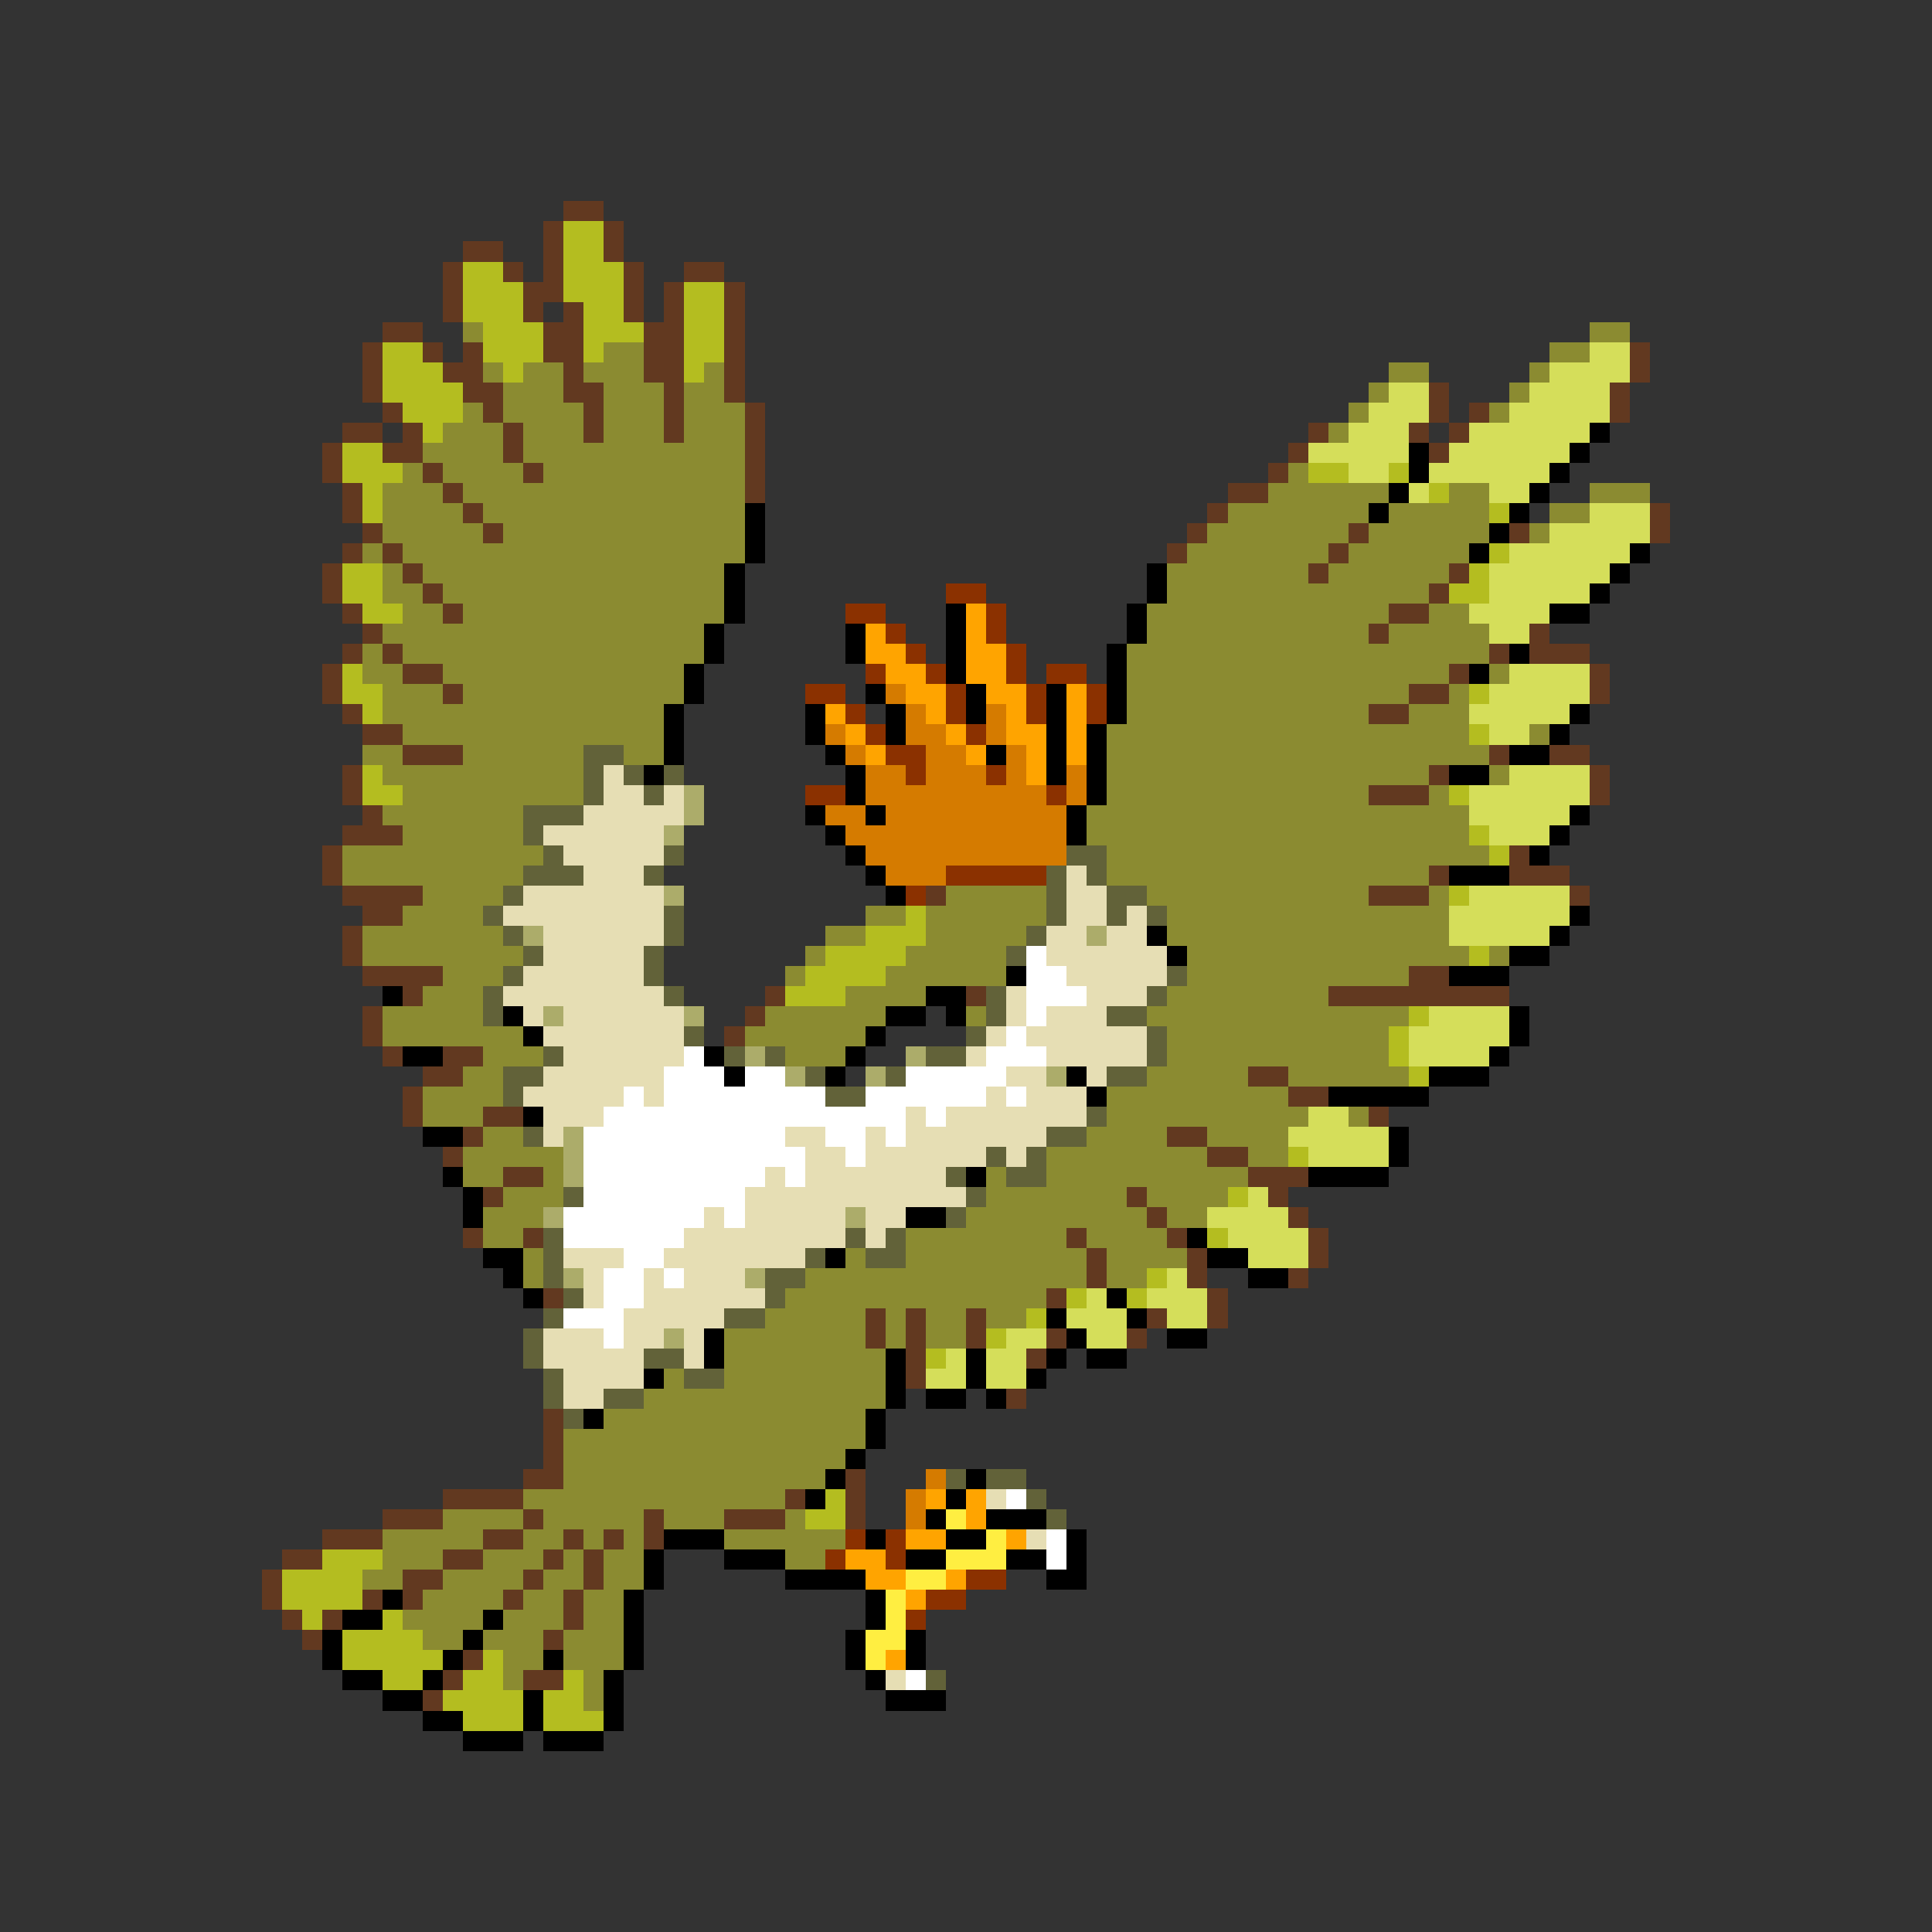 <svg xmlns="http://www.w3.org/2000/svg" viewBox="0 -0.5 96 96" shape-rendering="crispEdges">
<rect x="0" y="-0.5" width="96" height="96" fill="#333333" stroke="none"/>
<path stroke="#623920" d="M28 10h2M27 11h1M30 11h1M23 12h2M27 12h1M30 12h1M22 13h1M25 13h1M27 13h1M31 13h1M34 13h2M22 14h1M26 14h2M31 14h1M33 14h1M36 14h1M22 15h1M26 15h1M28 15h1M31 15h1M33 15h1M36 15h1M19 16h2M27 16h2M32 16h2M36 16h1M18 17h1M21 17h1M23 17h1M27 17h2M32 17h2M36 17h1M81 17h1M18 18h1M22 18h2M28 18h1M32 18h2M36 18h1M81 18h1M18 19h1M23 19h2M28 19h2M33 19h1M36 19h1M71 19h1M80 19h1M19 20h1M24 20h1M29 20h1M33 20h1M37 20h1M71 20h1M73 20h1M80 20h1M17 21h2M20 21h1M25 21h1M29 21h1M33 21h1M37 21h1M65 21h1M70 21h1M72 21h1M16 22h1M19 22h2M25 22h1M37 22h1M64 22h1M71 22h1M16 23h1M21 23h1M26 23h1M37 23h1M63 23h1M17 24h1M22 24h1M37 24h1M61 24h2M17 25h1M23 25h1M60 25h1M82 25h1M18 26h1M24 26h1M59 26h1M67 26h1M75 26h1M82 26h1M17 27h1M19 27h1M58 27h1M66 27h1M16 28h1M20 28h1M65 28h1M72 28h1M16 29h1M21 29h1M71 29h1M17 30h1M22 30h1M69 30h2M18 31h1M68 31h1M76 31h1M17 32h1M19 32h1M74 32h1M76 32h3M16 33h1M20 33h2M72 33h1M79 33h1M16 34h1M22 34h1M70 34h2M79 34h1M17 35h1M68 35h2M18 36h2M20 37h3M74 37h1M77 37h2M17 38h1M71 38h1M79 38h1M17 39h1M68 39h3M79 39h1M18 40h1M17 41h3M16 42h1M75 42h1M16 43h1M71 43h1M75 43h3M17 44h4M46 44h1M68 44h3M78 44h1M18 45h2M17 46h1M17 47h1M18 48h4M70 48h2M20 49h1M38 49h1M48 49h1M66 49h9M18 50h1M37 50h1M18 51h1M36 51h1M19 52h1M22 52h2M21 53h2M62 53h2M20 54h1M64 54h2M20 55h1M24 55h2M68 55h1M23 56h1M58 56h2M22 57h1M60 57h2M25 58h2M62 58h3M24 59h1M56 59h1M63 59h1M57 60h1M64 60h1M23 61h1M26 61h1M53 61h1M58 61h1M65 61h1M54 62h1M59 62h1M65 62h1M54 63h1M59 63h1M64 63h1M27 64h1M52 64h1M60 64h1M43 65h1M45 65h1M48 65h1M57 65h1M60 65h1M43 66h1M45 66h1M48 66h1M52 66h1M56 66h1M45 67h1M51 67h1M45 68h1M50 69h1M27 70h1M27 71h1M27 72h1M26 73h2M42 73h1M22 74h4M39 74h1M42 74h1M19 75h3M26 75h1M32 75h1M36 75h3M42 75h1M16 76h3M24 76h2M28 76h1M30 76h1M32 76h1M14 77h2M22 77h2M27 77h1M29 77h1M13 78h1M20 78h2M26 78h1M29 78h1M13 79h1M18 79h1M20 79h1M25 79h1M28 79h1M14 80h1M16 80h1M28 80h1M15 81h1M27 81h1M23 82h1M22 83h1M26 83h2M21 84h1" />
<path stroke="#b4bd20" d="M28 11h2M28 12h2M23 13h2M28 13h3M23 14h3M28 14h3M34 14h2M23 15h3M29 15h2M34 15h2M24 16h3M29 16h3M34 16h2M19 17h2M24 17h3M29 17h1M34 17h2M19 18h3M25 18h1M34 18h1M19 19h4M20 20h3M21 21h1M17 22h2M17 23h3M65 23h2M69 23h1M18 24h1M71 24h1M18 25h1M74 25h1M74 27h1M17 28h2M73 28h1M17 29h2M72 29h2M18 30h2M17 33h1M17 34h2M73 34h1M18 35h1M73 36h1M18 38h1M18 39h2M72 39h1M73 41h1M74 42h1M72 44h1M45 45h1M43 46h3M41 47h4M73 47h1M40 48h4M39 49h3M70 50h1M69 51h1M69 52h1M70 53h1M64 57h1M61 59h1M60 61h1M57 63h1M53 64h1M56 64h1M51 65h1M49 66h1M46 67h1M41 74h1M40 75h2M16 77h3M14 78h4M14 79h4M15 80h1M19 80h1M17 81h4M17 82h5M24 82h1M19 83h2M23 83h2M28 83h1M22 84h4M27 84h2M23 85h3M27 85h3" />
<path stroke="#8b8b31" d="M23 16h1M79 16h2M30 17h2M77 17h2M24 18h1M26 18h2M29 18h3M35 18h1M69 18h2M76 18h1M25 19h3M30 19h3M34 19h2M68 19h1M75 19h1M23 20h1M25 20h4M30 20h3M34 20h3M67 20h1M74 20h1M22 21h3M26 21h3M30 21h3M34 21h3M66 21h1M21 22h4M26 22h11M20 23h1M22 23h4M27 23h10M64 23h1M19 24h3M23 24h14M63 24h6M72 24h2M79 24h3M19 25h4M24 25h13M61 25h7M69 25h5M77 25h2M19 26h5M25 26h12M60 26h7M68 26h6M76 26h1M18 27h1M20 27h17M59 27h7M67 27h6M19 28h1M21 28h15M58 28h7M66 28h6M19 29h2M22 29h14M58 29h13M20 30h2M23 30h13M57 30h12M71 30h2M19 31h16M57 31h11M69 31h5M18 32h1M20 32h15M56 32h18M18 33h2M22 33h12M56 33h16M74 33h1M19 34h3M23 34h11M56 34h14M72 34h1M19 35h14M56 35h12M70 35h3M20 36h13M55 36h18M76 36h1M18 37h2M23 37h6M31 37h2M55 37h19M19 38h10M55 38h16M74 38h1M20 39h9M55 39h13M71 39h1M19 40h7M54 40h19M20 41h6M54 41h19M17 42h10M55 42h19M17 43h9M55 43h16M21 44h4M47 44h5M57 44h11M71 44h1M20 45h4M43 45h2M46 45h6M58 45h14M18 46h7M41 46h2M46 46h5M58 46h14M18 47h8M40 47h1M45 47h5M59 47h14M74 47h1M22 48h3M39 48h1M44 48h6M59 48h11M21 49h3M42 49h4M58 49h8M19 50h5M38 50h6M48 50h1M57 50h13M19 51h7M37 51h6M58 51h11M24 52h3M39 52h3M58 52h11M23 53h2M57 53h5M64 53h6M21 54h4M55 54h9M21 55h3M55 55h10M67 55h1M24 56h2M54 56h4M60 56h4M23 57h5M52 57h8M62 57h2M23 58h2M27 58h1M49 58h1M52 58h10M25 59h3M49 59h7M57 59h4M24 60h3M48 60h9M58 60h2M24 61h2M45 61h8M54 61h4M26 62h1M42 62h1M45 62h9M55 62h4M26 63h1M40 63h14M55 63h2M39 64h13M38 65h5M44 65h1M46 65h2M49 65h2M36 66h7M44 66h1M46 66h2M36 67h8M33 68h1M36 68h8M32 69h12M30 70h13M28 71h15M28 72h14M28 73h13M26 74h13M22 75h4M27 75h5M33 75h3M39 75h1M19 76h5M26 76h2M29 76h1M31 76h1M36 76h6M19 77h3M24 77h3M28 77h1M30 77h2M39 77h2M18 78h2M22 78h4M27 78h2M30 78h2M21 79h4M26 79h2M29 79h2M20 80h4M25 80h3M29 80h2M21 81h2M24 81h3M28 81h3M25 82h2M28 82h3M25 83h1M29 83h1M29 84h1" />
<path stroke="#d5de5a" d="M79 17h2M77 18h4M69 19h2M76 19h4M68 20h3M75 20h5M67 21h3M73 21h6M65 22h5M72 22h6M67 23h2M71 23h6M70 24h1M74 24h2M79 25h3M77 26h5M75 27h6M74 28h6M74 29h5M73 30h4M74 31h2M75 33h4M74 34h5M73 35h5M74 36h2M75 38h4M73 39h6M73 40h5M74 41h3M73 44h5M72 45h6M72 46h5M71 50h4M70 51h5M70 52h4M65 55h2M64 56h5M65 57h4M62 59h1M60 60h4M61 61h4M62 62h3M58 63h1M54 64h1M57 64h3M53 65h3M58 65h2M50 66h2M54 66h2M47 67h1M49 67h2M46 68h2M49 68h2" />
<path stroke="#000000" d="M79 21h1M70 22h1M78 22h1M70 23h1M77 23h1M69 24h1M76 24h1M37 25h1M68 25h1M75 25h1M37 26h1M74 26h1M37 27h1M73 27h1M81 27h1M36 28h1M57 28h1M80 28h1M36 29h1M57 29h1M79 29h1M36 30h1M47 30h1M56 30h1M77 30h2M35 31h1M42 31h1M47 31h1M56 31h1M35 32h1M42 32h1M47 32h1M55 32h1M75 32h1M34 33h1M47 33h1M55 33h1M73 33h1M34 34h1M43 34h1M48 34h1M52 34h1M55 34h1M33 35h1M40 35h1M44 35h1M48 35h1M52 35h1M55 35h1M78 35h1M33 36h1M40 36h1M44 36h1M52 36h1M54 36h1M77 36h1M33 37h1M41 37h1M49 37h1M52 37h1M54 37h1M75 37h2M32 38h1M42 38h1M52 38h1M54 38h1M72 38h2M42 39h1M54 39h1M40 40h1M43 40h1M53 40h1M78 40h1M41 41h1M53 41h1M77 41h1M42 42h1M76 42h1M43 43h1M72 43h3M44 44h1M78 45h1M57 46h1M77 46h1M58 47h1M75 47h2M50 48h1M72 48h3M19 49h1M46 49h2M25 50h1M44 50h2M47 50h1M75 50h1M26 51h1M43 51h1M75 51h1M20 52h2M35 52h1M42 52h1M74 52h1M36 53h1M41 53h1M53 53h1M71 53h3M54 54h1M66 54h5M26 55h1M21 56h2M69 56h1M69 57h1M22 58h1M48 58h1M65 58h4M23 59h1M23 60h1M45 60h2M59 61h1M24 62h2M41 62h1M60 62h2M25 63h1M62 63h2M26 64h1M55 64h1M52 65h1M56 65h1M35 66h1M53 66h1M58 66h2M35 67h1M44 67h1M48 67h1M52 67h1M54 67h2M32 68h1M44 68h1M48 68h1M51 68h1M44 69h1M46 69h2M49 69h1M29 70h1M43 70h1M43 71h1M42 72h1M41 73h1M48 73h1M40 74h1M47 74h1M46 75h1M49 75h3M33 76h3M43 76h1M47 76h2M53 76h1M32 77h1M36 77h3M45 77h2M50 77h2M53 77h1M32 78h1M39 78h4M52 78h2M19 79h1M31 79h1M43 79h1M17 80h2M24 80h1M31 80h1M43 80h1M16 81h1M23 81h1M31 81h1M42 81h1M45 81h1M16 82h1M22 82h1M27 82h1M31 82h1M42 82h1M45 82h1M17 83h2M21 83h1M30 83h1M43 83h1M19 84h2M26 84h1M30 84h1M44 84h3M21 85h2M26 85h1M30 85h1M23 86h3M27 86h3" />
<path stroke="#8b3100" d="M47 29h2M42 30h2M49 30h1M44 31h1M49 31h1M45 32h1M50 32h1M43 33h1M46 33h1M50 33h1M52 33h2M40 34h2M47 34h1M51 34h1M54 34h1M42 35h1M47 35h1M51 35h1M54 35h1M43 36h1M48 36h1M44 37h2M45 38h1M49 38h1M40 39h2M52 39h1M47 43h5M45 44h1M42 76h1M44 76h1M41 77h1M44 77h1M48 78h2M46 79h2M45 80h1" />
<path stroke="#ffa400" d="M48 30h1M43 31h1M48 31h1M43 32h2M48 32h2M44 33h2M48 33h2M45 34h2M49 34h2M53 34h1M41 35h1M46 35h1M50 35h1M53 35h1M42 36h1M47 36h1M50 36h2M53 36h1M43 37h1M48 37h1M51 37h1M53 37h1M51 38h1M46 74h1M48 74h1M48 75h1M45 76h2M50 76h1M42 77h2M43 78h2M47 78h1M45 79h1M44 82h1" />
<path stroke="#d57b00" d="M44 34h1M45 35h1M49 35h1M41 36h1M45 36h2M49 36h1M42 37h1M46 37h2M50 37h1M43 38h2M46 38h3M50 38h1M53 38h1M43 39h9M53 39h1M41 40h2M44 40h9M42 41h11M43 42h10M44 43h3M46 73h1M45 74h1M45 75h1" />
<path stroke="#626239" d="M29 37h2M29 38h1M31 38h1M33 38h1M29 39h1M32 39h1M26 40h3M26 41h1M27 42h1M33 42h1M53 42h2M26 43h3M32 43h1M52 43h1M54 43h1M25 44h1M52 44h1M55 44h2M24 45h1M33 45h1M52 45h1M55 45h1M57 45h1M25 46h1M33 46h1M51 46h1M26 47h1M32 47h1M50 47h1M25 48h1M32 48h1M58 48h1M24 49h1M33 49h1M49 49h1M57 49h1M24 50h1M49 50h1M55 50h2M34 51h1M48 51h1M57 51h1M27 52h1M36 52h1M38 52h1M46 52h2M57 52h1M25 53h2M40 53h1M44 53h1M55 53h2M25 54h1M41 54h2M54 55h1M26 56h1M52 56h2M49 57h1M51 57h1M47 58h1M50 58h2M28 59h1M48 59h1M47 60h1M27 61h1M42 61h1M44 61h1M27 62h1M40 62h1M43 62h2M27 63h1M38 63h2M28 64h1M38 64h1M27 65h1M36 65h2M26 66h1M26 67h1M32 67h2M27 68h1M34 68h2M27 69h1M30 69h2M28 70h1M47 73h1M49 73h2M51 74h1M52 75h1M46 83h1" />
<path stroke="#e6deb4" d="M30 38h1M30 39h2M33 39h1M29 40h5M27 41h6M28 42h5M29 43h3M53 43h1M26 44h7M53 44h2M25 45h8M53 45h2M56 45h1M27 46h6M52 46h2M55 46h2M27 47h5M52 47h6M26 48h6M53 48h5M25 49h8M50 49h1M54 49h3M26 50h1M28 50h6M50 50h1M52 50h3M27 51h7M49 51h1M51 51h6M28 52h6M48 52h1M52 52h5M27 53h6M50 53h2M54 53h1M26 54h5M32 54h1M49 54h1M51 54h3M27 55h3M45 55h1M47 55h7M27 56h1M39 56h2M43 56h1M45 56h7M40 57h2M43 57h6M50 57h1M38 58h1M40 58h7M37 59h11M35 60h1M37 60h5M43 60h2M34 61h8M43 61h1M28 62h3M33 62h7M29 63h1M32 63h1M34 63h3M29 64h1M32 64h6M31 65h5M27 66h3M31 66h2M34 66h1M27 67h5M34 67h1M28 68h4M28 69h2M49 74h1M51 76h1M44 83h1" />
<path stroke="#acac6a" d="M34 39h1M34 40h1M33 41h1M33 44h1M26 46h1M54 46h1M27 50h1M34 50h1M37 52h1M45 52h1M39 53h1M43 53h1M52 53h1M28 56h1M28 57h1M28 58h1M27 60h1M42 60h1M28 63h1M37 63h1M33 66h1" />
<path stroke="#ffffff" d="M51 47h1M51 48h2M51 49h3M51 50h1M50 51h1M34 52h1M49 52h3M33 53h3M37 53h2M45 53h5M31 54h1M33 54h8M43 54h6M50 54h1M30 55h15M46 55h1M29 56h10M41 56h2M44 56h1M29 57h11M42 57h1M29 58h9M39 58h1M29 59h8M28 60h7M36 60h1M28 61h6M31 62h2M30 63h2M33 63h1M30 64h2M28 65h3M30 66h1M50 74h1M52 76h1M52 77h1M45 83h1" />
<path stroke="#ffee41" d="M47 75h1M49 76h1M47 77h3M45 78h2M44 79h1M44 80h1M43 81h2M43 82h1" />
</svg>